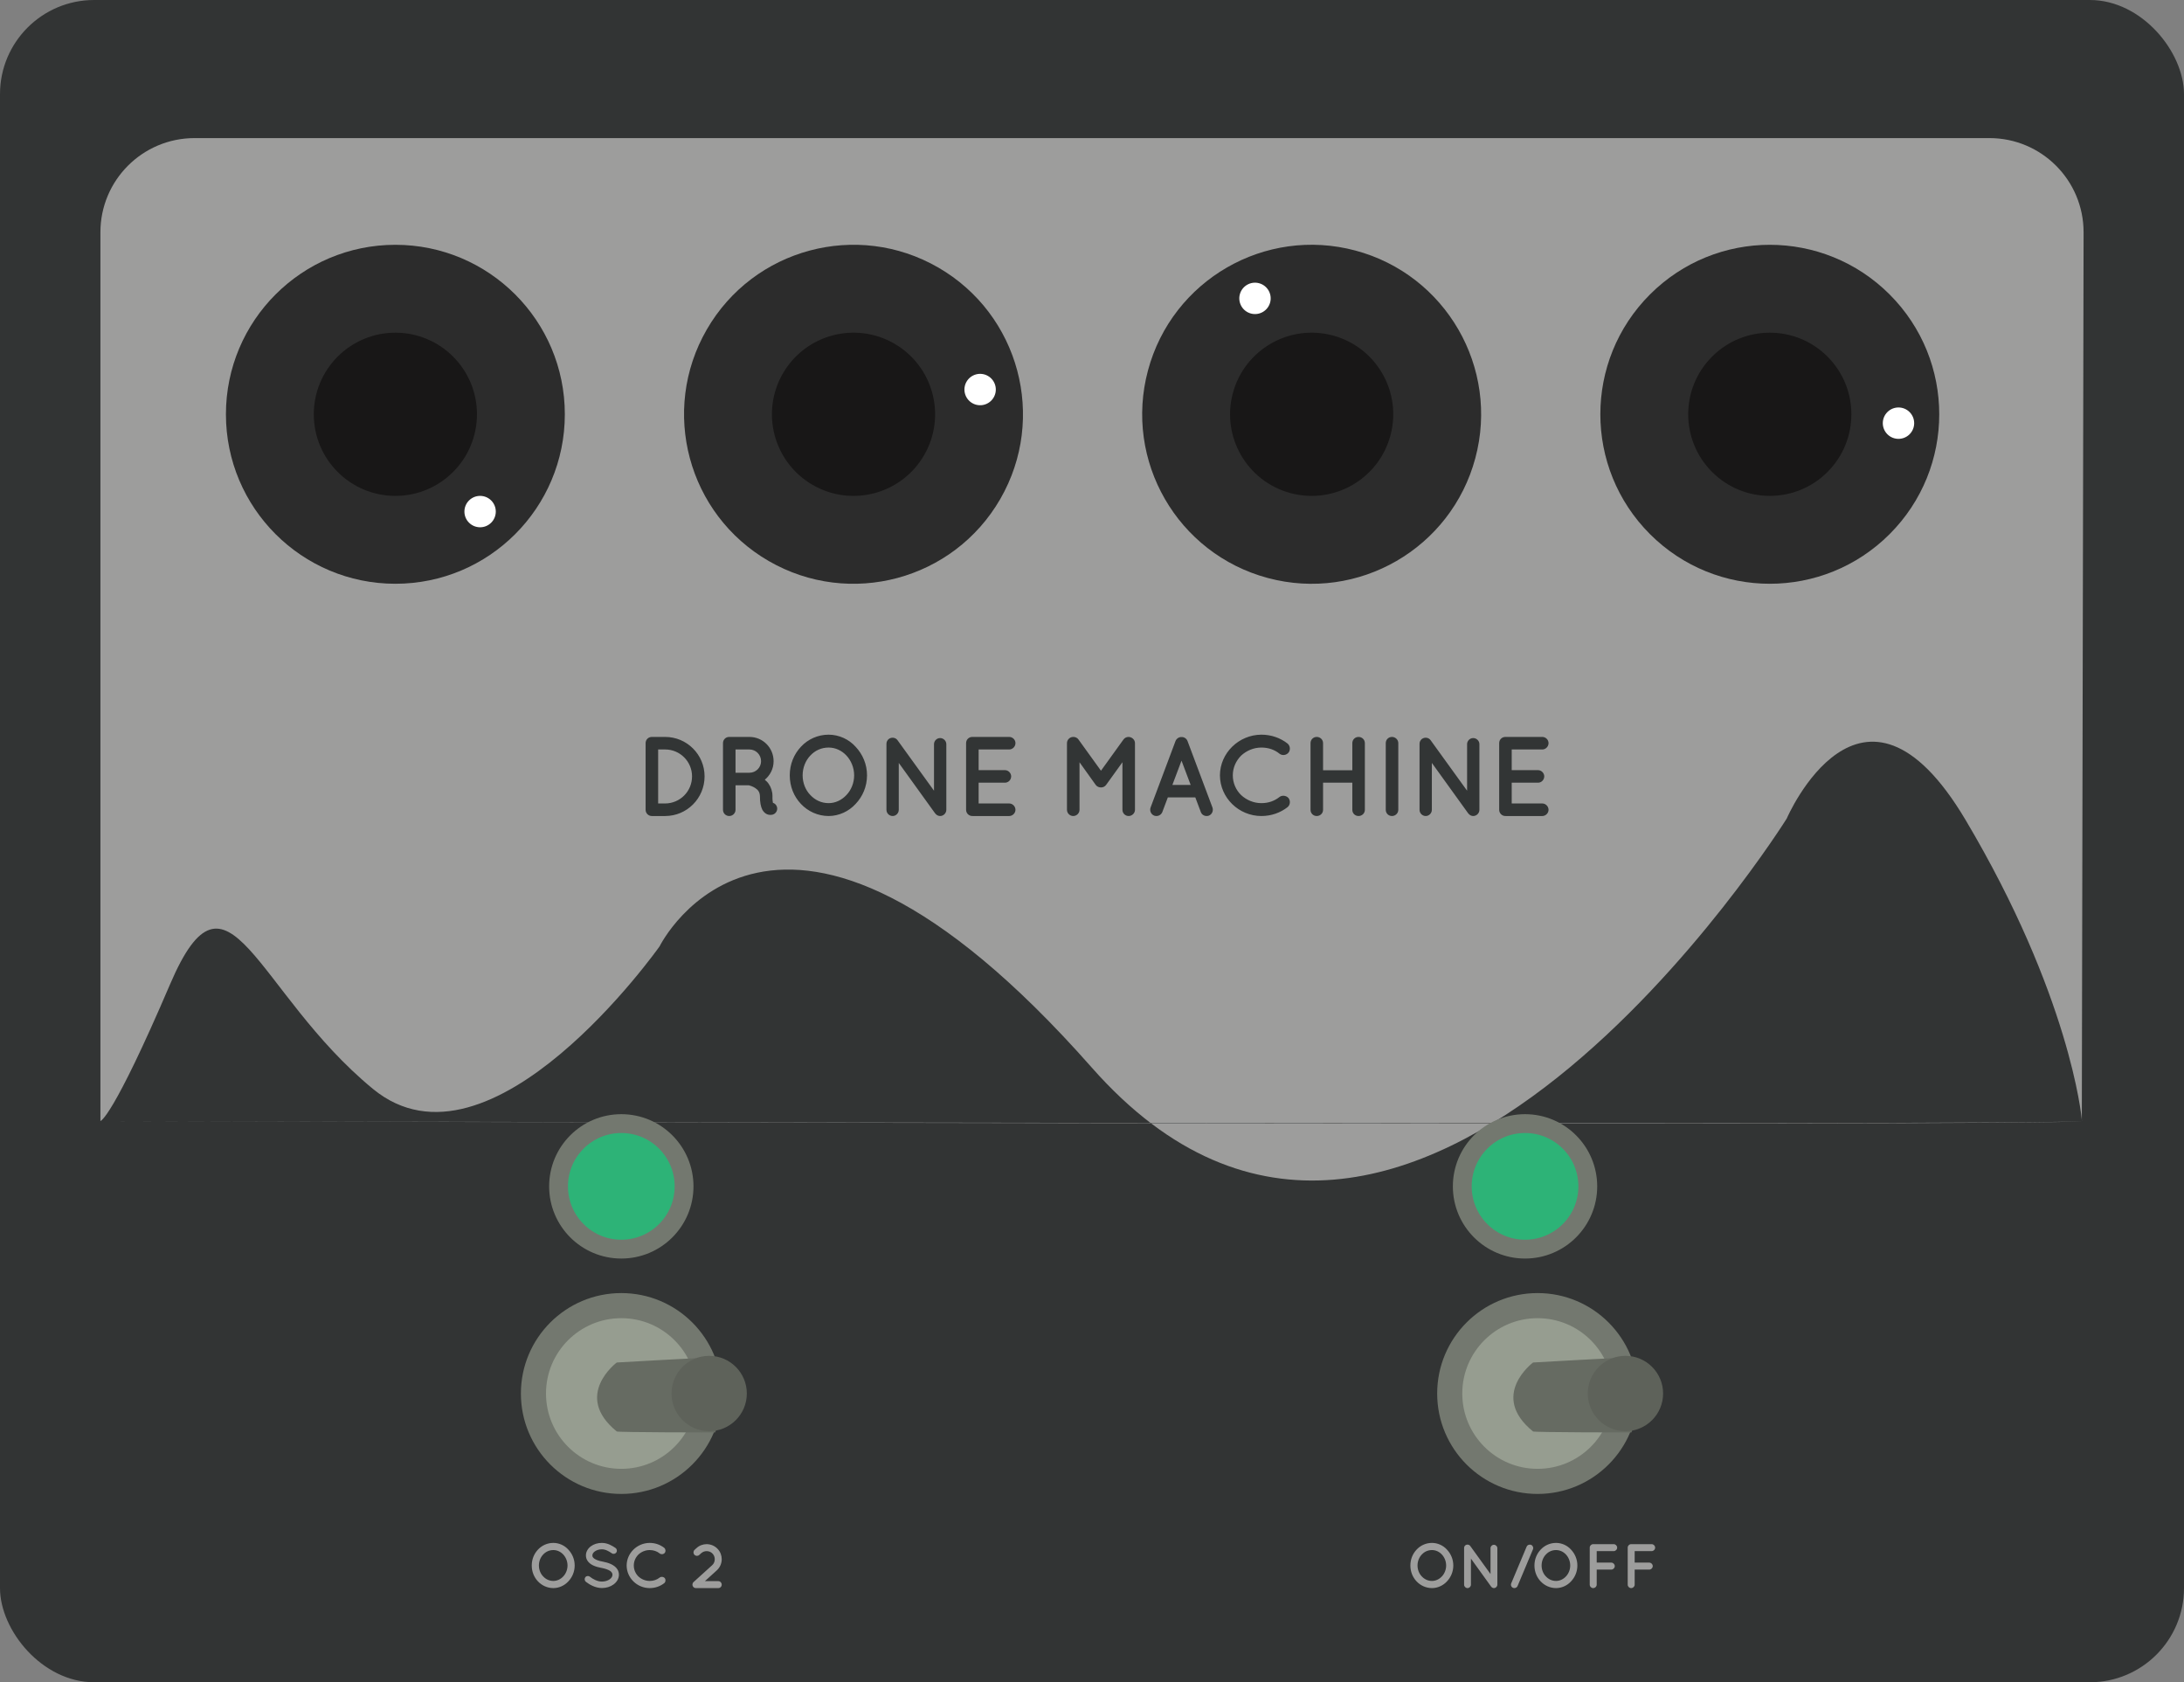<?xml version="1.0" encoding="UTF-8"?>
<svg width="348px" height="268px" viewBox="0 0 348 268" version="1.1" xmlns="http://www.w3.org/2000/svg" xmlns:xlink="http://www.w3.org/1999/xlink">
    <rect x="0" y="0" width="348" height="268" fill="#808080" stroke="none"/>
    <!-- Generator: Sketch 43.2 (39069) - http://www.bohemiancoding.com/sketch -->
    <title>pedal-drone</title>
    <desc>Created with Sketch.</desc>
    <defs></defs>
    <g id="Page-1" stroke="none" stroke-width="1" fill="none" fill-rule="evenodd">
        <g id="Drone-Machine">
            <rect id="Rectangle-2" fill="#323434" x="0" y="0" width="348" height="268" rx="15"></rect>
            <path d="M16,37.004 C16,28.717 22.71,22 31.002,22 L316.998,22 C325.283,22 332,28.708 332,37.004 L331.718,178.59 C331.718,179.504 16,178.59 16,178.59 C16,178.59 331.75,179.363 331.73,178.59 C331.71,177.818 329.762,158.505 313.186,130.611 C296.61,102.718 284.696,130.408 284.696,130.408 C284.696,130.408 224.272,227.094 173.962,170.073 C123.652,113.051 105.101,150.76 105.101,150.76 C105.101,150.76 78.189,188.909 59.422,173.472 C40.654,158.036 36.36,135.185 27.113,156.773 C17.867,178.361 16,178.591 16,178.59 L16,37.004 Z" id="Combined-Shape" fill="#9D9D9C"></path>
            <g id="Toggle" transform="translate(85, 208)">
                <circle id="Oval-4" stroke="#73786F" stroke-width="4" fill="#969D90" cx="14" cy="14" r="14"></circle>
                <path d="M29.081,8.234 C27.755,8.234 13.28,9.06 13.28,9.06 C13.28,9.06 6.224,14.312 13.273,20.044 C13.28,20.2 28.945,20.206 28.945,20.206 C28.945,20.206 32.986,11.012 29.081,8.234 Z" id="Path-2" fill="#666B62"></path>
                <circle id="Path" fill="#5E625A" cx="28" cy="14" r="6"></circle>
            </g>
            <g id="Toggle" transform="translate(231, 208)">
                <circle id="Oval-4" stroke="#73786F" stroke-width="4" fill="#969D90" cx="14" cy="14" r="14"></circle>
                <path d="M29.081,8.234 C27.755,8.234 13.28,9.06 13.28,9.06 C13.28,9.06 6.224,14.312 13.273,20.044 C13.28,20.2 28.945,20.206 28.945,20.206 C28.945,20.206 32.986,11.012 29.081,8.234 Z" id="Path-2" fill="#666B62"></path>
                <circle id="Path" fill="#5E625A" cx="28" cy="14" r="6"></circle>
            </g>
            <circle id="Led" stroke="#73786F" stroke-width="3" fill="#2DB377" cx="99" cy="189" r="10"></circle>
            <circle id="Led" stroke="#73786F" stroke-width="3" fill="#2DB377" cx="243" cy="189" r="10"></circle>
            <g id="Knob" transform="translate(36, 39)">
                <circle id="Oval" fill="#2C2C2C" cx="27" cy="27" r="27"></circle>
                <circle id="Oval-2" fill="#181717" cx="27" cy="27" r="13"></circle>
                <circle id="Oval-3" fill="#FFFFFF" cx="40.5" cy="42.5" r="2.5"></circle>
            </g>
            <g id="Knob" transform="translate(136, 66) rotate(-60) translate(-136, -66) translate(109, 39)">
                <circle id="Oval" fill="#2C2C2C" cx="27" cy="27" r="27"></circle>
                <circle id="Oval-2" fill="#181717" cx="27" cy="27" r="13"></circle>
                <circle id="Oval-3" fill="#FFFFFF" cx="40.5" cy="42.5" r="2.5"></circle>
            </g>
            <g id="Knob" transform="translate(209, 66) rotate(-165) translate(-209, -66) translate(182, 39)">
                <circle id="Oval" fill="#2C2C2C" cx="27" cy="27" r="27"></circle>
                <circle id="Oval-2" fill="#181717" cx="27" cy="27" r="13"></circle>
                <circle id="Oval-3" fill="#FFFFFF" cx="40.5" cy="42.5" r="2.5"></circle>
            </g>
            <g id="Knob" transform="translate(282, 66) rotate(-45) translate(-282, -66) translate(255, 39)">
                <circle id="Oval" fill="#2C2C2C" cx="27" cy="27" r="27"></circle>
                <circle id="Oval-2" fill="#181717" cx="27" cy="27" r="13"></circle>
                <circle id="Oval-3" fill="#FFFFFF" cx="40.5" cy="42.5" r="2.5"></circle>
            </g>
            <path d="M103.862,130 C103.304,130 102.872,129.55 102.872,129.01 L102.872,118.39 C102.872,117.832 103.304,117.4 103.862,117.4 L105.986,117.4 C109.46,117.4 112.268,120.226 112.268,123.682 C112.268,127.174 109.46,130 105.986,130 L103.862,130 Z M104.87,119.398 L104.87,128.002 L105.986,128.002 C108.362,127.984 110.27,126.076 110.27,123.682 C110.27,121.324 108.362,119.398 105.986,119.398 L104.87,119.398 Z M123.158,127.894 C123.446,127.984 123.68,128.2 123.788,128.506 C123.968,129.028 123.68,129.586 123.158,129.766 C123.086,129.784 122.942,129.82 122.762,129.82 L122.744,129.82 C122.564,129.82 122.294,129.784 122.042,129.622 C121.808,129.478 121.61,129.244 121.466,128.992 C121.214,128.47 121.088,127.822 121.088,126.832 C121.07,126.49 120.998,126.256 120.872,126.058 C120.764,125.86 120.548,125.68 120.332,125.536 C119.954,125.284 119.486,125.14 119.324,125.104 L117.2,125.104 L117.2,129.01 C117.2,129.55 116.75,130 116.192,130 C115.634,130 115.202,129.55 115.202,129.01 L115.202,118.39 C115.202,117.832 115.634,117.4 116.192,117.4 L119.414,117.4 C121.556,117.4 123.266,119.128 123.266,121.27 C123.266,122.458 122.726,123.502 121.862,124.222 C122.096,124.402 122.312,124.618 122.492,124.888 C122.852,125.41 123.086,126.076 123.086,126.832 C123.068,127.372 123.122,127.714 123.158,127.894 Z M119.414,123.106 C120.44,123.106 121.268,122.278 121.268,121.27 C121.268,120.226 120.44,119.398 119.414,119.398 L117.2,119.398 L117.2,123.106 L119.414,123.106 Z M132.032,117.04 C133.688,117.04 135.272,117.778 136.334,118.966 C137.45,120.154 138.152,121.738 138.152,123.52 C138.152,125.302 137.45,126.904 136.334,128.074 C135.272,129.244 133.688,130 132.032,130 C130.304,130 128.72,129.244 127.622,128.074 C126.506,126.904 125.84,125.302 125.84,123.52 C125.84,121.738 126.506,120.154 127.622,118.966 C128.72,117.778 130.304,117.04 132.032,117.04 Z M134.876,126.652 C135.614,125.878 136.1,124.744 136.1,123.52 C136.1,122.296 135.614,121.162 134.876,120.37 C134.12,119.56 133.112,119.092 132.032,119.092 C130.88,119.092 129.872,119.56 129.116,120.37 C128.36,121.162 127.892,122.296 127.892,123.52 C127.892,124.744 128.36,125.878 129.116,126.652 C129.872,127.462 130.88,127.948 132.032,127.948 C133.112,127.948 134.12,127.462 134.876,126.652 Z M143.21,121.54 L148.97,129.532 C148.988,129.568 149.024,129.604 149.06,129.64 C149.24,129.856 149.51,130 149.798,130 C150.338,130 150.788,129.55 150.788,129.01 L150.788,118.552 C150.788,118.03 150.338,117.58 149.798,117.58 C149.258,117.58 148.826,118.03 148.826,118.552 L148.826,125.968 L143.012,117.922 C142.706,117.49 142.094,117.4 141.644,117.706 C141.374,117.904 141.23,118.228 141.248,118.534 L141.248,129.01 C141.248,129.55 141.68,130 142.238,130 C142.76,130 143.21,129.55 143.21,129.01 L143.21,121.54 Z M154.928,130 L154.946,129.982 C154.946,129.982 154.946,130 154.982,130 L160.814,130 C161.336,130 161.804,129.55 161.804,129.01 C161.804,128.452 161.336,128.002 160.814,128.002 L155.936,128.002 L155.936,124.69 L160.13,124.69 C160.67,124.69 161.12,124.24 161.12,123.682 C161.12,123.16 160.67,122.692 160.13,122.692 L155.936,122.692 L155.936,119.398 L160.814,119.398 C161.336,119.398 161.804,118.948 161.804,118.39 C161.804,117.832 161.336,117.4 160.814,117.4 L154.928,117.4 C154.37,117.4 153.938,117.832 153.938,118.39 L153.938,129.01 C153.938,129.55 154.37,130 154.928,130 Z M179.84,117.4 L179.822,117.4 C179.498,117.4 179.21,117.544 179.012,117.814 L175.43,122.782 L171.848,117.814 C171.668,117.544 171.344,117.4 171.056,117.4 L171.002,117.4 C170.462,117.4 170.012,117.85 170.012,118.39 L170.012,129.01 C170.012,129.55 170.462,130 171.002,130 C171.56,130 172.01,129.55 172.01,129.01 L172.01,121.432 L174.584,125.032 C174.782,125.302 175.088,125.446 175.412,125.446 L175.448,125.446 C175.772,125.446 176.06,125.302 176.258,125.032 L178.85,121.432 L178.85,129.01 C178.85,129.55 179.282,130 179.84,130 C180.38,130 180.848,129.55 180.848,129.01 L180.848,118.39 C180.848,117.85 180.38,117.418 179.84,117.4 Z M191.342,129.37 L190.46,127.03 L186.086,127.03 L185.204,129.37 C185.042,129.766 184.664,130 184.268,130 C184.142,130 184.034,129.982 183.926,129.946 C183.404,129.748 183.152,129.172 183.332,128.65 L187.31,118.048 C187.472,117.652 187.868,117.4 188.264,117.418 C188.678,117.4 189.056,117.652 189.218,118.048 L193.196,128.65 C193.376,129.172 193.124,129.748 192.602,129.946 C192.512,129.982 192.386,130 192.26,130 C191.864,130 191.486,129.766 191.342,129.37 Z M186.806,125.05 L189.722,125.05 L188.264,121.18 L186.806,125.05 Z M200.99,130 C202.574,130 204.014,129.478 205.148,128.596 C205.58,128.254 205.652,127.606 205.328,127.156 C204.968,126.724 204.302,126.652 203.888,126.958 C203.078,127.606 202.106,127.948 200.99,127.948 C199.748,127.948 198.596,127.444 197.75,126.652 C196.94,125.86 196.436,124.744 196.436,123.52 C196.436,122.296 196.94,121.216 197.75,120.388 C198.596,119.596 199.748,119.092 200.99,119.092 C202.106,119.092 203.096,119.434 203.888,120.082 C204.302,120.406 204.968,120.334 205.328,119.884 C205.652,119.434 205.58,118.804 205.148,118.444 C204.014,117.562 202.574,117.04 200.99,117.04 C197.39,117.058 194.402,119.956 194.384,123.52 C194.402,127.102 197.39,130 200.99,130 Z M209.81,130 C210.368,130 210.818,129.568 210.818,129.01 L210.818,124.69 L215.48,124.69 L215.48,129.01 C215.48,129.568 215.912,130 216.47,130 C217.028,130 217.478,129.568 217.478,129.01 L217.478,118.39 C217.478,117.832 217.028,117.4 216.47,117.4 C215.912,117.4 215.48,117.832 215.48,118.39 L215.48,122.71 L210.818,122.71 L210.818,118.39 C210.818,117.832 210.368,117.4 209.81,117.4 C209.252,117.4 208.82,117.832 208.82,118.39 L208.82,129.01 C208.82,129.568 209.252,130 209.81,130 Z M220.808,129.01 C220.808,129.568 221.24,130 221.798,130 C222.338,130 222.806,129.568 222.806,129.01 L222.806,118.39 C222.806,117.832 222.338,117.4 221.798,117.4 C221.24,117.4 220.808,117.832 220.808,118.39 L220.808,129.01 Z M228.152,121.54 L233.912,129.532 C233.93,129.568 233.966,129.604 234.002,129.64 C234.182,129.856 234.452,130 234.74,130 C235.28,130 235.73,129.55 235.73,129.01 L235.73,118.552 C235.73,118.03 235.28,117.58 234.74,117.58 C234.2,117.58 233.768,118.03 233.768,118.552 L233.768,125.968 L227.954,117.922 C227.648,117.49 227.036,117.4 226.586,117.706 C226.316,117.904 226.172,118.228 226.19,118.534 L226.19,129.01 C226.19,129.55 226.622,130 227.18,130 C227.702,130 228.152,129.55 228.152,129.01 L228.152,121.54 Z M239.87,130 L239.888,129.982 C239.888,129.982 239.888,130 239.924,130 L245.756,130 C246.278,130 246.746,129.55 246.746,129.01 C246.746,128.452 246.278,128.002 245.756,128.002 L240.878,128.002 L240.878,124.69 L245.072,124.69 C245.612,124.69 246.062,124.24 246.062,123.682 C246.062,123.16 245.612,122.692 245.072,122.692 L240.878,122.692 L240.878,119.398 L245.756,119.398 C246.278,119.398 246.746,118.948 246.746,118.39 C246.746,117.832 246.278,117.4 245.756,117.4 L239.87,117.4 C239.312,117.4 238.88,117.832 238.88,118.39 L238.88,129.01 C238.88,129.55 239.312,130 239.87,130 Z" id="DRONE-MACHINE" fill="#323535"></path>
            <path d="M88.17,245.8 C89.09,245.8 89.97,246.21 90.56,246.87 C91.18,247.53 91.57,248.41 91.57,249.4 C91.57,250.39 91.18,251.28 90.56,251.93 C89.97,252.58 89.09,253 88.17,253 C87.21,253 86.33,252.58 85.72,251.93 C85.1,251.28 84.73,250.39 84.73,249.4 C84.73,248.41 85.1,247.53 85.72,246.87 C86.33,246.21 87.21,245.8 88.17,245.8 Z M89.75,251.14 C90.16,250.71 90.43,250.08 90.43,249.4 C90.43,248.72 90.16,248.09 89.75,247.65 C89.33,247.2 88.77,246.94 88.17,246.94 C87.53,246.94 86.97,247.2 86.55,247.65 C86.13,248.09 85.87,248.72 85.87,249.4 C85.87,250.08 86.13,250.71 86.55,251.14 C86.97,251.59 87.53,251.86 88.17,251.86 C88.77,251.86 89.33,251.59 89.75,251.14 Z M93.35,251.99 C93.92,252.44 94.83,252.98 95.91,252.99 C96.62,252.99 97.27,252.78 97.76,252.42 C98.26,252.06 98.62,251.51 98.62,250.87 C98.62,250.56 98.53,250.26 98.38,250.02 C98.15,249.65 97.79,249.39 97.38,249.19 C96.98,249 96.51,248.87 96,248.77 L95.98,248.77 C95.44,248.67 94.99,248.51 94.73,248.33 C94.6,248.24 94.51,248.15 94.46,248.07 C94.41,247.99 94.39,247.91 94.39,247.79 C94.39,247.58 94.5,247.36 94.77,247.16 C95.04,246.96 95.44,246.82 95.89,246.82 C96.5,246.82 96.99,247.12 97.5,247.46 C97.74,247.62 98.06,247.55 98.21,247.31 C98.37,247.08 98.3,246.76 98.07,246.6 C97.56,246.27 96.85,245.8 95.89,245.8 C95.24,245.8 94.63,245.99 94.16,246.33 C93.7,246.67 93.36,247.19 93.36,247.79 C93.36,248.09 93.44,248.37 93.59,248.61 C93.81,248.96 94.14,249.21 94.52,249.39 C94.9,249.57 95.34,249.69 95.81,249.78 L95.83,249.78 C96.42,249.89 96.91,250.06 97.2,250.25 C97.35,250.35 97.44,250.45 97.5,250.55 C97.56,250.65 97.59,250.74 97.59,250.87 C97.59,251.12 97.46,251.37 97.16,251.59 C96.86,251.81 96.41,251.96 95.91,251.96 C95.2,251.97 94.44,251.55 94,251.19 C93.78,251.01 93.45,251.04 93.27,251.26 C93.1,251.48 93.13,251.81 93.35,251.99 Z M103.52,253 C104.4,253 105.2,252.71 105.83,252.22 C106.07,252.03 106.11,251.67 105.93,251.42 C105.73,251.18 105.36,251.14 105.13,251.31 C104.68,251.67 104.14,251.86 103.52,251.86 C102.83,251.86 102.19,251.58 101.72,251.14 C101.27,250.7 100.99,250.08 100.99,249.4 C100.99,248.72 101.27,248.12 101.72,247.66 C102.19,247.22 102.83,246.94 103.52,246.94 C104.14,246.94 104.69,247.13 105.13,247.49 C105.36,247.67 105.73,247.63 105.93,247.38 C106.11,247.13 106.07,246.78 105.83,246.58 C105.2,246.09 104.4,245.8 103.52,245.8 C101.52,245.81 99.86,247.42 99.85,249.4 C99.86,251.39 101.52,253 103.52,253 Z M114.45,251.89 L112.32,251.89 L114.21,250.18 C114.73,249.71 115,249.05 115,248.4 C115,247.83 114.8,247.24 114.38,246.79 C113.91,246.27 113.25,246 112.6,246 C112.03,246 111.44,246.2 110.99,246.62 L110.68,246.9 C110.45,247.11 110.44,247.45 110.64,247.68 C110.85,247.91 111.19,247.93 111.42,247.72 L111.73,247.44 C111.98,247.22 112.29,247.11 112.6,247.11 C112.95,247.11 113.3,247.24 113.56,247.53 C113.78,247.78 113.89,248.08 113.89,248.4 C113.89,248.76 113.76,249.1 113.47,249.36 L110.51,252.04 C110.29,252.25 110.27,252.59 110.48,252.82 C110.58,252.94 110.74,253 110.89,253 L114.45,253 C114.76,253 115,252.76 115,252.45 C115,252.14 114.76,251.89 114.45,251.89 Z" id="OSC-2" fill="#9D9D9C"></path>
            <path d="M228.17,245.8 C229.09,245.8 229.97,246.21 230.56,246.87 C231.18,247.53 231.57,248.41 231.57,249.4 C231.57,250.39 231.18,251.28 230.56,251.93 C229.97,252.58 229.09,253 228.17,253 C227.21,253 226.33,252.58 225.72,251.93 C225.1,251.28 224.73,250.39 224.73,249.4 C224.73,248.41 225.1,247.53 225.72,246.87 C226.33,246.21 227.21,245.8 228.17,245.8 Z M229.75,251.14 C230.16,250.71 230.43,250.08 230.43,249.4 C230.43,248.72 230.16,248.09 229.75,247.65 C229.33,247.2 228.77,246.94 228.17,246.94 C227.53,246.94 226.97,247.2 226.55,247.65 C226.13,248.09 225.87,248.72 225.87,249.4 C225.87,250.08 226.13,250.71 226.55,251.14 C226.97,251.59 227.53,251.86 228.17,251.86 C228.77,251.86 229.33,251.59 229.75,251.14 Z M234.38,248.3 L237.58,252.74 C237.59,252.76 237.61,252.78 237.63,252.8 C237.73,252.92 237.88,253 238.04,253 C238.34,253 238.59,252.75 238.59,252.45 L238.59,246.64 C238.59,246.35 238.34,246.1 238.04,246.1 C237.74,246.1 237.5,246.35 237.5,246.64 L237.5,250.76 L234.27,246.29 C234.1,246.05 233.76,246 233.51,246.17 C233.36,246.28 233.28,246.46 233.29,246.63 L233.29,252.45 C233.29,252.75 233.53,253 233.84,253 C234.13,253 234.38,252.75 234.38,252.45 L234.38,248.3 Z M241.1,252.96 C241.16,252.99 241.24,253 241.3,253 C241.51,253 241.72,252.88 241.81,252.67 L244.26,246.83 C244.38,246.56 244.25,246.23 243.98,246.12 C243.69,246 243.37,246.13 243.25,246.41 L240.8,252.24 C240.68,252.52 240.81,252.85 241.1,252.96 Z M247.94,245.8 C248.86,245.8 249.74,246.21 250.33,246.87 C250.95,247.53 251.34,248.41 251.34,249.4 C251.34,250.39 250.95,251.28 250.33,251.93 C249.74,252.58 248.86,253 247.94,253 C246.98,253 246.1,252.58 245.49,251.93 C244.87,251.28 244.5,250.39 244.5,249.4 C244.5,248.41 244.87,247.53 245.49,246.87 C246.1,246.21 246.98,245.8 247.94,245.8 Z M249.52,251.14 C249.93,250.71 250.2,250.08 250.2,249.4 C250.2,248.72 249.93,248.09 249.52,247.65 C249.1,247.2 248.54,246.94 247.94,246.94 C247.3,246.94 246.74,247.2 246.32,247.65 C245.9,248.09 245.64,248.72 245.64,249.4 C245.64,250.08 245.9,250.71 246.32,251.14 C246.74,251.59 247.3,251.86 247.94,251.86 C248.54,251.86 249.1,251.59 249.52,251.14 Z M253.86,253 C254.17,253 254.42,252.75 254.42,252.45 L254.42,250.05 L256.75,250.05 C257.05,250.05 257.3,249.8 257.3,249.49 C257.3,249.2 257.05,248.94 256.75,248.94 L254.42,248.94 L254.42,247.11 L257.13,247.11 C257.42,247.11 257.68,246.86 257.68,246.55 C257.68,246.25 257.42,246 257.13,246 L253.86,246 C253.55,246 253.31,246.25 253.31,246.55 L253.31,252.45 C253.31,252.75 253.55,253 253.86,253 Z M259.91,253 C260.22,253 260.47,252.75 260.47,252.45 L260.47,250.05 L262.8,250.05 C263.1,250.05 263.35,249.8 263.35,249.49 C263.35,249.2 263.1,248.94 262.8,248.94 L260.47,248.94 L260.47,247.11 L263.18,247.11 C263.47,247.11 263.73,246.86 263.73,246.55 C263.73,246.25 263.47,246 263.18,246 L259.91,246 C259.6,246 259.36,246.25 259.36,246.55 L259.36,252.45 C259.36,252.75 259.6,253 259.91,253 Z" id="ON/OFF" fill="#9D9D9C"></path>
        </g>
    </g>
</svg>